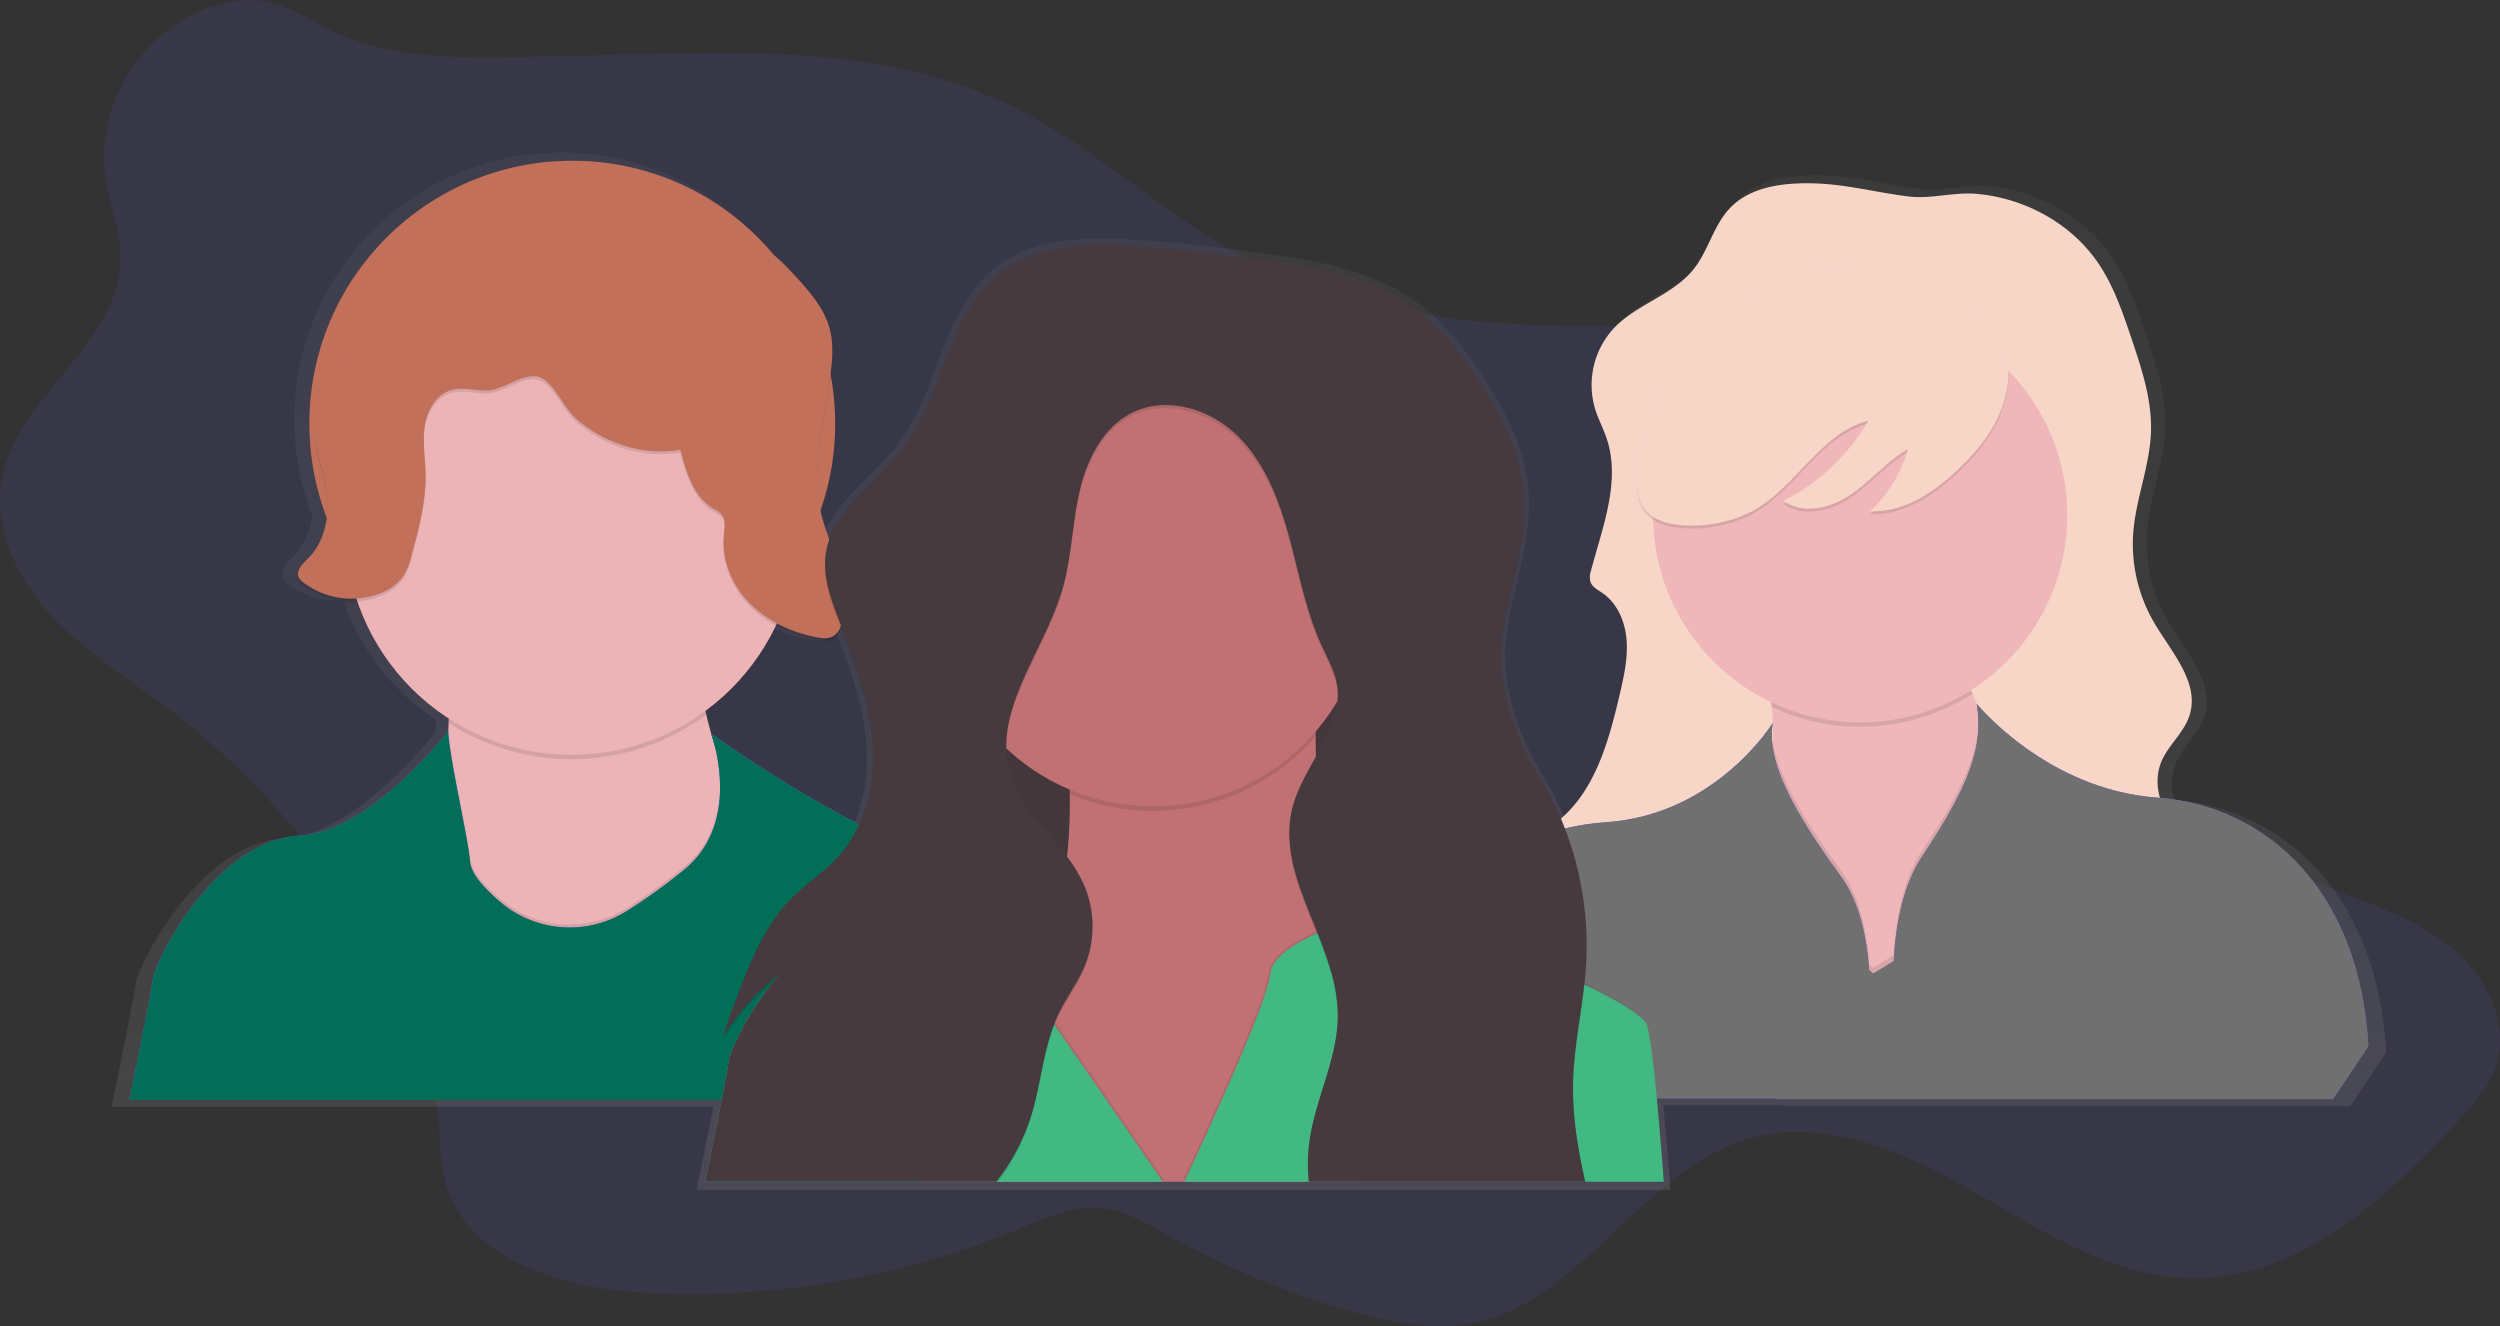 <svg xmlns="http://www.w3.org/2000/svg" xmlns:xlink="http://www.w3.org/1999/xlink" width="740.609" height="392.966" viewBox="0 0 740.609 392.966">
  <rect x="0" y="0" width="740.609" height="392.966" fill="#333333" stroke="none"/>
  <defs>
    <linearGradient id="linear-gradient" x1="0.5" y1="1" x2="0.5" gradientUnits="objectBoundingBox">
      <stop offset="0" stop-color="gray" stop-opacity="0.251"/>
      <stop offset="0.54" stop-color="gray" stop-opacity="0.122"/>
      <stop offset="1" stop-color="gray" stop-opacity="0.102"/>
    </linearGradient>
  </defs>
  <g id="New_Group" data-name="New Group" transform="translate(-0.001 -0.051)">
    <path id="Path_275" data-name="Path 275" d="M75.894,209c1.2,7.613,4.266,14.966,4.293,22.665.1,25.158-30.424,40.61-35.1,65.328-2.773,14.666,4.413,29.651,14.546,40.59s23.052,18.825,34.951,27.825A223.8,223.8,0,0,1,167.908,462.4c3.006,7.733,5.593,15.706,6.446,23.958.62,6,.327,12.139,1.733,18,5.566,23.258,33.791,32.284,57.656,33.791a252.847,252.847,0,0,0,112.485-18.785c8-3.333,16.259-7.119,24.845-6.18,6.866.753,12.992,4.466,19.019,7.846a252.27,252.27,0,0,0,56.249,23.158c10.866,3,22.272,5.279,33.371,3.333,33.331-5.88,51.043-46.3,83.747-55.143,22.625-6.113,46.17,4.566,66.462,16.292s41.237,25.231,64.662,25.265c31.251.04,56.942-23.612,78.141-46.57,4.446-4.82,8.966-9.859,11.086-16.065,4.3-12.6-2.666-26.751-12.966-35.217s-23.285-12.666-35.691-17.505a309.489,309.489,0,0,1-59.842-31.251C663.177,379.2,651.424,370,643.125,358c-7.139-10.346-11.426-22.338-16.212-33.964-10.492-25.458-25.331-51.329-50.11-63.275-20.232-9.759-43.73-8.666-66.188-8.926-33.091-.367-67.022-4.346-96.359-19.652-24.778-12.926-45.13-33.331-70.275-45.55-40-19.419-85.72-15.612-128.817-14.879-20.712.353-45.33,2.42-65.222-4.366-14.712-5.02-22.285-15.279-39.184-11.146C87.647,161.873,72.2,185.518,75.894,209Z" transform="translate(-44.49 -155.23)" fill="#6c63ff" opacity="0.1"/>
    <path id="Path_276" data-name="Path 276" d="M705.2,414.851a16.665,16.665,0,0,1,.313-10.572c2-5.173,6.873-8.906,8.586-14.192,3.186-9.819-5.4-19.012-10.666-27.911a46.876,46.876,0,0,1-6.273-27.331c.82-10.239,5.013-20.032,5.333-30.3.287-9.566-2.813-18.872-5.873-27.938-2.526-7.493-5.1-15.072-9.373-21.725-8.079-12.579-22.432-20.485-37.191-21.792-6.966-.62-13.779,1.647-20.625.76-9.506-1.227-18.492-3.693-28.185-4-9.206-.273-19.385.893-25.658,7.639-4.793,5.166-6.326,12.626-10.713,18.145-6.226,7.833-17.112,10.519-24,17.772a25.178,25.178,0,0,0-5.686,24.285c.953,3.093,2.513,5.966,3.526,9.039,4.26,12.839-1.333,26.571-4.713,39.664a6,6,0,0,0-.2,3.333c.533,1.6,2.213,2.44,3.606,3.386,4.56,3.106,6.886,8.733,7.333,14.232s-.827,10.979-2.08,16.352c-3.193,13.659-7.186,28.291-17.712,37.377A96.159,96.159,0,0,0,518.2,407.9c-6.439-10.439-11.206-23.332-11.286-35.671a.46.46,0,0,1,0-.113c0-.667.033-1.333.073-2,.833-14.559,7.126-28.6,6.986-43.1q0-1.76-.1-3.526c-.82-12.406-6.779-23.878-13.612-34.264-5.1-7.753-10.846-15.239-18.205-20.885-11.379-8.659-25.838-12.419-40.044-14.406s-27.131-3.853-41.45-4.813c-15.4-1.033-32.344-1.613-44.517,7.866-15.872,12.359-16.752,36.231-28.851,52.3-7.2,9.559-18.665,16.945-22.458,27.8a67.138,67.138,0,0,1-2.56-8.166c-.04-.187-.08-.367-.12-.553a79.487,79.487,0,0,0,3.086-40.817,50.229,50.229,0,0,0,.46-6.666,26.253,26.253,0,0,0-.78-7.206c-1.713-6.493-6.44-11.686-11.006-16.612a48.746,48.746,0,0,0-5.4-5.233A79.141,79.141,0,0,0,153.466,330.5a20.719,20.719,0,0,1-5.58,12.172c-1.473,1.46-3.38,3.286-3.06,5.153a2.513,2.513,0,0,0,.213,1.567,4.386,4.386,0,0,0,1.333,1.46,24,24,0,0,0,16.325,4.866,68.262,68.262,0,0,0,27.491,35.291q0,.667-.047,1.293c0,.74-.06,1.473-.093,2.22v.307c0-.067-23.212,30.258-44.663,31.384-11.452.6-21.445,8.326-29.018,17.159-9.093,10.6-14.706,22.785-15.186,26.158-.887,6.186-7.073,36.251-7.073,36.251H272.323c-2.107,10.826-4.946,24.618-4.946,24.618h288.5c-.667-9.273-1.407-17.845-2.093-25.1h36.271l-.04.22H757.34l10.613-15.925C765.319,443.189,737.948,417.677,705.2,414.851ZM288.635,363.015a43.224,43.224,0,0,0,12,4.32c1.82.373,3.853.607,5.406-.413a6.213,6.213,0,0,0,2.18-3.086l.08.2c4.5,11.332,8.666,23.025,9.473,35.2.073,1.147.12,2.293.127,3.446a49.849,49.849,0,0,1-4.206,20.172,388.834,388.834,0,0,1-43.51-26.665l-.94-.4c0,.073.327.907.713,2.313.093.34.193.713.293,1.113-.953-3.08-1.82-6.226-2.58-9.433l-.26-1.14a68.348,68.348,0,0,0,21.225-25.625Z" transform="translate(-61.032 -177.832)" fill="url(#linear-gradient)"/>
    <path id="Path_277" data-name="Path 277" d="M238,480.493v0Z" transform="translate(-109.003 -263.506)" fill="#fff"/>
    <path id="Path_278" data-name="Path 278" d="M237.93,479.833v0Z" transform="translate(-108.98 -263.279)" fill="#fff"/>
    <path id="Path_279" data-name="Path 279" d="M237.88,479.07Z" transform="translate(-108.963 -263.176)" fill="#fff"/>
    <path id="Path_280" data-name="Path 280" d="M237.89,479.38Z" transform="translate(-108.966 -263.279)" fill="#fff"/>
    <path id="Path_281" data-name="Path 281" d="M237.88,479.22Z" transform="translate(-108.963 -263.226)" fill="#fff"/>
    <path id="Path_282" data-name="Path 282" d="M806.278,236.762c-9.059-.273-19.085.88-25.251,7.519-4.72,5.08-6.226,12.426-10.546,17.859-6.126,7.713-16.839,10.353-23.625,17.492a24.785,24.785,0,0,0-5.6,23.9c.94,3.04,2.473,5.873,3.473,8.893,4.193,12.666-1.28,26.151-4.666,39.037a5.874,5.874,0,0,0-.193,3.293c.52,1.573,2.18,2.4,3.546,3.333,4.486,3.06,6.779,8.593,7.186,14s-.813,10.806-2.047,16.092c-3.273,14-7.406,29.071-18.772,37.89-4.8,3.766-11.212,6.819-12.466,12.819-1.467,7.026,5.24,13,11.672,16.179,18.885,9.333,40.81,9.466,61.469,13.626,18.192,3.666,36.337,10.613,54.749,8.239,8.206-1.053,16.052-3.94,23.818-6.8l48.356-17.819a12.579,12.579,0,0,0,3.8-1.913c2.913-2.427,3.013-7.039,1.427-10.486s-4.466-6.086-7-8.913c-5.52-6.18-9.719-14.906-6.706-22.625,2-5.093,6.766-8.766,8.453-14,3.133-9.666-5.333-18.719-10.466-27.478a46.136,46.136,0,0,1-6.173-26.871c.807-10.079,4.933-19.719,5.233-29.824.28-9.413-2.766-18.572-5.78-27.5-2.487-7.373-5.02-14.832-9.226-21.385-7.953-12.379-22.078-20.158-36.611-21.452-6.859-.607-13.559,1.62-20.3.753C824.67,239.475,815.817,237.048,806.278,236.762Z" transform="translate(-268.732 -182.382)" fill="#f7d6c8"/>
    <path id="Path_283" data-name="Path 283" d="M850.05,555.26s-54.823-34.371-33.5-73.994a61.137,61.137,0,0,0,7.56-25.738,55.653,55.653,0,0,0,0-6.26v-.3q-.107-1.613-.287-3.173a64.6,64.6,0,0,0-15.979-34.551s90.933-26.538,75.708-2.613c-7.066,11.106-4.953,22-.22,33.271.5,1.187,1.033,2.386,1.587,3.58,5.466,11.886,13.052,24.2,15.172,37.551C904.433,510.443,850.05,555.26,850.05,555.26Z" transform="translate(-298.978 -236.36)" fill="#efb7b9"/>
    <path id="Path_284" data-name="Path 284" d="M883.548,408.63c-7.066,11.106-4.953,22-.22,33.271a61.442,61.442,0,0,1-59.529,3.92,64.511,64.511,0,0,0-15.959-34.577S898.78,384.7,883.548,408.63Z" transform="translate(-298.978 -236.359)" opacity="0.1"/>
    <circle id="Ellipse_36" data-name="Ellipse 36" cx="61.349" cy="61.349" r="61.349" transform="translate(489.717 91.344)" fill="#efb7b9"/>
    <path id="Path_285" data-name="Path 285" d="M832.24,474.42v-.3l.073-.12A1.986,1.986,0,0,0,832.24,474.42Z" transform="translate(-307.113 -261.486)" opacity="0.1"/>
    <path id="Path_286" data-name="Path 286" d="M851.942,578.675s-54.823-34.371-33.5-73.994A61.138,61.138,0,0,0,826,478.943c1.247,9.786,8,21.952,20.292,38.79,5.333,7.333,7.626,17.585,8.353,27.831l1.22.887,6-3.626c.667-11.333,2.96-22.785,8.386-30.9,14.259-21.332,17.645-32,16.592-43.05,5.466,11.886,13.052,24.2,15.172,37.551C906.325,533.858,851.942,578.675,851.942,578.675Z" transform="translate(-300.87 -259.775)" opacity="0.1"/>
    <path id="Path_287" data-name="Path 287" d="M890.053,495.871c-32.664-2.373-53.329-27.731-53.329-27.731,1.74,11.879-1.087,22.512-16.319,45.33-5.393,8.093-7.679,19.525-8.346,30.884l-6,3.626-1.22-.887c-.727-10.239-3.013-20.505-8.353-27.831-15.226-20.885-22-34.591-20.232-45.47,0,0-16.752,27.191-49.383,29.371S666.83,528.4,664.21,570.606l10.439,14.359H777.621l-.04.22H942.236L952.715,569.5C950.1,523.422,922.717,498.244,890.053,495.871Z" transform="translate(-251.094 -259.532)" fill="#6c63ff"/>
    <path id="Path_288" data-name="Path 288" d="M890.053,495.871c-32.664-2.373-53.329-27.731-53.329-27.731,1.74,11.879-1.087,22.512-16.319,45.33-5.393,8.093-7.679,19.525-8.346,30.884l-6,3.626-1.22-.887c-.727-10.239-3.013-20.505-8.353-27.831-15.226-20.885-22-34.591-20.232-45.47,0,0-16.752,27.191-49.383,29.371S666.83,528.4,664.21,570.606l10.439,14.359H777.621l-.04.22H942.236L952.715,569.5C950.1,523.422,922.717,498.244,890.053,495.871Z" transform="translate(-251.094 -259.532)" fill="#707070"/>
    <path id="Path_289" data-name="Path 289" d="M879.553,318.077c-2.667,6.6-7.4,12.172-12.572,17.065-7.146,6.766-16.132,12.726-25.958,12.266A39.817,39.817,0,0,0,852.228,329c-6.2,3.613-10.886,9.333-16.805,13.406s-14.286,6.173-20.072,1.92A60.169,60.169,0,0,0,840.462,320.6c-14.052,3.646-21.265,19.472-33.924,26.578a38.484,38.484,0,0,1-19.672,4.44c-4.833-.1-10.219-1.227-12.912-5.24-1.573-2.333-1.94-5.266-2-8.086-.293-12.786,4.913-25.331,12.932-35.284s18.665-17.519,30.051-23.392c4.053-2.093,8.279-4,12.792-4.666,5.613-.813,11.332.38,16.839,1.647,7.159,1.64,14.359,3.44,20.952,6.666C879.593,290.226,885.739,302.851,879.553,318.077Z" transform="translate(-287.01 -195.036)" opacity="0.1"/>
    <path id="Path_290" data-name="Path 290" d="M879.553,316.767c-2.667,6.6-7.4,12.172-12.572,17.065-7.146,6.766-16.132,12.726-25.958,12.266a39.818,39.818,0,0,0,11.206-18.412c-6.2,3.613-10.886,9.333-16.805,13.406s-14.286,6.173-20.072,1.92a60.168,60.168,0,0,0,25.111-23.725c-14.052,3.646-21.265,19.472-33.924,26.578a38.485,38.485,0,0,1-19.672,4.44c-4.833-.1-10.219-1.227-12.912-5.24-1.573-2.333-1.94-5.266-2-8.086-.293-12.786,4.913-25.331,12.932-35.284s18.665-17.519,30.051-23.392c4.053-2.093,8.279-4,12.792-4.666,5.613-.813,11.332.38,16.839,1.647,7.159,1.64,14.359,3.44,20.952,6.666C879.593,288.9,885.739,301.541,879.553,316.767Z" transform="translate(-287.01 -194.599)" fill="#f7d6c8"/>
    <circle id="Ellipse_37" data-name="Ellipse 37" cx="77.881" cy="77.881" r="77.881" transform="translate(91.653 47.667)" fill="#c3705a"/>
    <path id="Path_291" data-name="Path 291" d="M343.924,504.573s-71.328,18.272-73.094,20-60.042,4.786-43.077-30.891c6.233-13.1,8.826-30.891,9.613-48.163.033-.733.067-1.46.093-2.187a355.763,355.763,0,0,0-2.74-55.816s82.66-32.664,76.574,16.972c-1.52,12.346-.26,24.751,2.5,36.417.92,3.893,2,7.7,3.2,11.392A194.256,194.256,0,0,0,343.924,504.573Z" transform="translate(-104.556 -229.137)" fill="#ecb4b6"/>
    <path id="Path_292" data-name="Path 292" d="M318.814,440.924a67.022,67.022,0,0,1-76.334,2.427,355.763,355.763,0,0,0-2.74-55.816s82.66-32.664,76.574,16.972A104,104,0,0,0,318.814,440.924Z" transform="translate(-109.583 -229.143)" opacity="0.1"/>
    <circle id="Ellipse_38" data-name="Ellipse 38" cx="67.002" cy="67.002" r="67.002" transform="translate(102.312 89.65)" fill="#ecb4b6"/>
    <path id="Path_293" data-name="Path 293" d="M343.924,538.856s-71.328,18.272-73.094,20-60.042,4.786-43.077-30.891c6.233-13.1,8.826-30.891,9.613-48.163.667,9.026,5.826,30.884,6.486,38.157a6.338,6.338,0,0,0,.253,1.253c.967,3.233,4.413,6.959,8.566,10.492l.247.207a31.778,31.778,0,0,0,37.424,2.5A168.76,168.76,0,0,0,307.38,520.13c7.759-6.406,10.179-15.039,10.479-22.665a48.525,48.525,0,0,0-.867-10.919A194.139,194.139,0,0,0,343.924,538.856Z" transform="translate(-104.556 -263.419)" opacity="0.1"/>
    <path id="Path_294" data-name="Path 294" d="M393.1,589.492H102s6.093-29.584,6.959-35.677c.473-3.333,6-15.332,14.952-25.751,7.453-8.666,17.285-16.3,28.558-16.892,21.1-1.107,43.943-30.891,43.943-30.891h0c.507,8.666,5.853,31.3,6.526,38.724a6.342,6.342,0,0,0,.253,1.253c.967,3.233,4.413,6.959,8.566,10.492l.247.207a31.771,31.771,0,0,0,37.424,2.506,169.5,169.5,0,0,0,17.039-12.279c7.759-6.406,10.179-15.039,10.479-22.665a50.2,50.2,0,0,0-1.82-14.992,23.721,23.721,0,0,0-.707-2.273l.927.393s39.417,28.665,75.528,40.384a43.184,43.184,0,0,1,11.839,6,51.175,51.175,0,0,1,8.039,7.219,74.836,74.836,0,0,1,12,18.459A126.7,126.7,0,0,1,393.1,589.492Z" transform="translate(-63.663 -263.579)" fill="#6c63ff"/>
    <path id="Path_295" data-name="Path 295" d="M393.1,589.492H102s6.093-29.584,6.959-35.677c.473-3.333,6-15.332,14.952-25.751,7.453-8.666,17.285-16.3,28.558-16.892,21.1-1.107,43.943-30.891,43.943-30.891h0c.507,8.666,5.853,31.3,6.526,38.724a6.342,6.342,0,0,0,.253,1.253c.967,3.233,4.413,6.959,8.566,10.492l.247.207a31.771,31.771,0,0,0,37.424,2.506,169.5,169.5,0,0,0,17.039-12.279c7.759-6.406,10.179-15.039,10.479-22.665a50.2,50.2,0,0,0-1.82-14.992,23.721,23.721,0,0,0-.707-2.273l.927.393s39.417,28.665,75.528,40.384a43.184,43.184,0,0,1,11.839,6,51.175,51.175,0,0,1,8.039,7.219,74.836,74.836,0,0,1,12,18.459A126.7,126.7,0,0,1,393.1,589.492Z" transform="translate(-63.663 -263.579)" fill="#026e57"/>
    <path id="Path_296" data-name="Path 296" d="M290.135,320.053c1.733,6.666,4,14.072,9.953,17.545a8.739,8.739,0,0,1,2.18,1.487c1.467,1.593,1.02,4.08.8,6.24-.76,7.413,2.426,14.926,7.653,20.238s12.3,8.559,19.6,10.053c1.787.367,3.793.6,5.333-.407a6.219,6.219,0,0,0,2.186-3.14c2.033-5.406,1.173-11.479-.527-17s-4.206-10.786-5.493-16.419c-3.06-13.366.993-27.178,2.82-40.77.607-4.52.96-9.179-.207-13.586-1.687-6.386-6.34-11.506-10.833-16.352-2.42-2.606-4.893-5.26-8-6.966-9.159-5.006-20.952-.56-30.731-4.206-3.913-1.46-7.239-4.126-10.966-6-7.913-4-17.292-4.22-25.965-2.4s-16.8,5.56-24.845,9.266l-6.153,2.786c-8.666,4-17.952,8.519-22.618,16.885-4.966,8.906-3.586,20.305-8.553,29.211-1.507,2.666-3.606,5.226-4,8.293a16.538,16.538,0,0,0,1.047,6.566c1.547,5.206,2.893,10.559,2.773,16s-1.853,11.012-5.706,14.839c-1.627,1.613-3.8,3.68-2.8,5.74a4.32,4.32,0,0,0,1.333,1.44A23.6,23.6,0,0,0,200.9,362.73a14.6,14.6,0,0,0,7.333-5.533,21.658,21.658,0,0,0,2.36-6.186c2.107-7.846,4.226-15.825,4.06-23.952-.093-4.666-.947-9.373-.267-14s3.38-9.393,7.879-10.666c3.333-.953,6.9.2,10.379.167,5.013-.04,11.159-5.6,15.805-3.966,4,1.413,7.166,9.066,10.473,12C267.31,318.08,279.016,321.993,290.135,320.053Z" transform="translate(-88.61 -185.9)" opacity="0.1"/>
    <path id="Path_297" data-name="Path 297" d="M290.161,318.727c1.733,6.666,4,14.072,9.953,17.545a8.738,8.738,0,0,1,2.153,1.453c1.467,1.593,1.02,4.08.8,6.24-.76,7.413,2.426,14.926,7.653,20.238s12.3,8.559,19.6,10.053c1.787.367,3.793.6,5.333-.407a6.219,6.219,0,0,0,2.186-3.14c2.033-5.406,1.173-11.479-.527-17s-4.206-10.786-5.493-16.419c-3.06-13.366.993-27.178,2.82-40.77.607-4.52.96-9.179-.207-13.586-1.687-6.386-6.34-11.506-10.833-16.352-2.42-2.606-4.893-5.26-8-6.966-9.159-5.006-20.952-.56-30.731-4.206-3.913-1.46-7.239-4.126-10.966-6-7.913-4-17.292-4.22-25.965-2.4s-16.8,5.56-24.845,9.266l-6.073,2.8c-8.666,4-17.952,8.519-22.618,16.885-4.966,8.906-3.586,20.305-8.553,29.211-1.507,2.666-3.606,5.226-4,8.293a16.537,16.537,0,0,0,1.047,6.566c1.547,5.206,2.893,10.559,2.773,16s-1.853,11.012-5.706,14.839c-1.627,1.613-3.8,3.68-2.8,5.74a4.32,4.32,0,0,0,1.333,1.44,23.6,23.6,0,0,0,22.485,3.333,14.6,14.6,0,0,0,7.333-5.533,21.659,21.659,0,0,0,2.36-6.186c2.107-7.846,4.226-15.825,4.06-23.951-.093-4.666-.947-9.373-.267-14s3.38-9.393,7.879-10.666c3.333-.953,6.9.2,10.379.167,5.013-.04,11.159-5.6,15.805-3.966,4,1.413,7.166,9.066,10.473,12C267.336,316.76,279.042,320.673,290.161,318.727Z" transform="translate(-88.636 -185.446)" fill="#c3705a"/>
    <rect id="Rectangle_234" data-name="Rectangle 234" width="152.722" height="130.963" transform="translate(272 161.738)" fill="#463a3e"/>
    <rect id="Rectangle_235" data-name="Rectangle 235" width="152.722" height="130.963" transform="translate(272 161.738)" opacity="0.05"/>
    <path id="Path_298" data-name="Path 298" d="M583.427,586.265H452.77c1.687-9.513,6.62-19.938,16.232-31.178a115.326,115.326,0,0,0,18.412-29.464q1.86-4.286,3.333-8.593a125.823,125.823,0,0,0,5.86-26.278,7.363,7.363,0,0,1,.087-.76,143.565,143.565,0,0,0,.813-18.612c0-.447,0-.88,0-1.333a169.6,169.6,0,0,0-7.5-44.943l-.167-.52c-1.42-4.473-2.46-6.986-2.46-6.986s2.593-1.407,6.873-3.48l.36-.173c15.739-7.559,53-23.332,69.421-12.092l.267.18c5.746,4.093,8.839,11.606,7.386,24.118v.147a6.592,6.592,0,0,1-.073.667,242.141,242.141,0,0,0-1.246,25.958c0,.433,0,.867,0,1.333q0,3.046.067,6.173v.84c.133,6.733.433,13.686.853,20.738.58,9.779,1.407,19.739,2.36,29.511.407,4.18.847,8.333,1.333,12.419.053.48.107.973.16,1.447.56,4.98,1.14,9.859,1.733,14.592l.04.307C579.18,559.08,581.687,575.492,583.427,586.265Z" transform="translate(-180.604 -236.127)" fill="#c17174"/>
    <path id="Path_299" data-name="Path 299" d="M588.927,426.191v.147A239.751,239.751,0,0,0,587.594,453c0,.433,0,.867,0,1.333a63.6,63.6,0,0,1-72.828,17.119v-1.333a169.264,169.264,0,0,0-7.666-45.463c-1.42-4.473-2.46-6.986-2.46-6.986s2.593-1.407,6.873-3.48c15.586-7.533,53.616-23.8,70.028-12.119C587.28,406.166,590.374,413.679,588.927,426.191Z" transform="translate(-197.896 -236.142)" opacity="0.1"/>
    <circle id="Ellipse_39" data-name="Ellipse 39" cx="63.542" cy="63.542" r="63.542" transform="translate(277.999 111.842)" fill="#c17174"/>
    <path id="Path_300" data-name="Path 300" d="M494.1,641.895H358.54s6.093-29.584,6.959-35.677c.473-3.333,6-15.332,14.952-25.751a65.768,65.768,0,0,1,40.45-14.352c25.925-.387,33.471,8.539,35.517,15.139a14.779,14.779,0,0,1,.533,6.859l4.906,7.106Z" transform="translate(-149.189 -292.191)" opacity="0.1"/>
    <path id="Path_301" data-name="Path 301" d="M493.446,642.545H357.89s6.093-29.584,6.959-35.677c.473-3.333,6-15.332,14.952-25.751a65.767,65.767,0,0,1,40.45-14.352c25.925-.387,33.471,8.539,35.517,15.139a14.779,14.779,0,0,1,.533,6.859l4.906,7.106Z" transform="translate(-148.972 -292.408)" fill="#42b983"/>
    <path id="Path_302" data-name="Path 302" d="M712.189,640.775H570.16c6.773-14.412,24.525-52.836,25.511-61.722.38-3.44,4.046-6.666,8.9-9.406a50.587,50.587,0,0,1,4.726-2.387l.293-.133q1.333-.587,2.7-1.087a54.1,54.1,0,0,1,38,.3c11.659,4.433,26.665,10.406,38.344,16l.093.047c3,1.44,5.793,2.846,8.253,4.2,4.92,2.7,8.513,5.166,9.893,7.139.633.907,1.333,4.993,2.1,11.333C709.989,613.631,711.1,626.35,712.189,640.775Z" transform="translate(-219.74 -291.071)" opacity="0.1"/>
    <path id="Path_303" data-name="Path 303" d="M712.839,641.425H570.81c6.773-14.412,24.525-52.836,25.511-61.722.38-3.44,4.046-6.666,8.9-9.406a50.588,50.588,0,0,1,4.726-2.387l.293-.133q1.333-.587,2.7-1.087a54.1,54.1,0,0,1,38,.3c11.659,4.433,26.665,10.406,38.344,16l.093.047c3,1.44,5.793,2.846,8.253,4.2,4.92,2.7,8.513,5.166,9.893,7.14.633.907,1.333,4.993,2.1,11.333C710.646,614.281,711.753,627.006,712.839,641.425Z" transform="translate(-219.956 -291.288)" fill="#42b983"/>
    <path id="Path_304" data-name="Path 304" d="M619.1,472.458q0,3.073-.167,6.153-.093,1.5-.227,3c-.06.72-.133,1.433-.207,2.147l-.093.827c-1.087,9.693-3.093,19.332-3.333,29.071v1.38a121.324,121.324,0,0,0,3.44,27.118H536.716c-.133-1.66-.2-3.333-.18-4.98a43.7,43.7,0,0,1,.247-4.466c1.26-12.272,7.533-23.758,8.479-35.951l.04-.56c.06-.913.093-1.833.08-2.753V493.2a47.128,47.128,0,0,0-1.847-11.906l-.16-.58a119.9,119.9,0,0,0-4-11.332l-.293-.74c-2.22-5.546-4.553-11.046-6.133-16.559a44.057,44.057,0,0,1-1.927-12.666c0-.767.047-1.533.107-2.3.053-.627.127-1.253.22-1.887a29.527,29.527,0,0,1,.587-2.94c1.333-5.253,4.18-10.179,6.906-15.059h0c3.033-5.433,5.926-10.806,6.446-16.519a19.1,19.1,0,0,0,.073-2.173h0a19.144,19.144,0,0,0-.267-2.786c-.7-4.053-2.786-7.7-4.5-11.439-.173-.38-.347-.76-.513-1.147,0-.06-.053-.12-.073-.18-3.333-7.7-5.266-15.912-7.3-24.085-.087-.353-.173-.707-.267-1.053-.5-2-1.013-4-1.56-6-2.986-10.906-7.24-21.925-15.332-29.8s-21-11.859-31.131-6.846c-8.766,4.366-13.512,14.139-15.652,23.685s-2.313,19.512-5.093,28.9q-.3,1.027-.667,2.047c-.12.347-.24.667-.36,1.047a104.755,104.755,0,0,1-4.253,10.113l-.167.353c-5.066,10.779-10.952,21.372-11.139,32.2v1.013a27.936,27.936,0,0,0,1.16,7.6,37.868,37.868,0,0,0,6.56,12q.833,1.087,1.707,2.153c2.8,3.44,5.84,6.773,8.5,10.319l.087.113a42.172,42.172,0,0,1,5.086,8.486,30.978,30.978,0,0,1,.133,23.932,44.969,44.969,0,0,1-2.593,5.106c-1.713,2.96-3.6,5.84-5.086,8.919a33.321,33.321,0,0,0-1.333,3.153c-3.333,8.586-4.053,18.085-6.773,26.945a61.175,61.175,0,0,1-9.686,18.859H358.19c1.007-4.926,6-29.331,6.786-34.811.473-3.333,6-15.332,14.952-25.751q-1.13.89-2.18,1.793a74.155,74.155,0,0,0-14.512,16.705c.193-.6.393-1.207.593-1.807,1.22-3.64,2.54-7.246,3.88-10.806,3.88-10.253,8.2-20.712,15.932-28.485,4.366-4.386,9.679-7.766,13.839-12.346,7.333-8.059,10.366-19.225,10.279-30.171,0-1.133-.047-2.26-.12-3.386-.793-12-4.893-23.485-9.333-34.664-2.386-6-4.92-12.306-4.806-18.665a20.8,20.8,0,0,1,.193-2.666c1.833-13.179,15.166-21.072,23.172-31.7,11.906-15.819,12.772-39.33,28.391-51.476,12-9.333,28.664-8.759,43.817-7.746,14.092.947,26.811,2.78,40.8,4.74s28.178,5.64,39.4,14.259c7.246,5.56,12.9,12.926,17.919,20.558,6.72,10.226,12.592,21.518,13.4,33.724.06.873.093,1.74.093,2.6.14,14.266-6.053,28.091-6.873,42.417-.033.667-.06,1.333-.067,2a.452.452,0,0,0,0,.107c-.147,12.419,4.62,25.458,11.106,36A96.546,96.546,0,0,1,619.1,472.458Z" transform="translate(-149.072 -192.015)" opacity="0.1"/>
    <path id="Path_305" data-name="Path 305" d="M619,472.034c0,1.76-.067,3.526-.167,5.28q-.093,1.5-.227,3t-.3,2.973c-1.087,9.693-3.093,19.332-3.333,29.071V514.6c.047,9.139,1.593,18.152,3.633,27.118H536.69c-.153-1.66-.247-3.333-.26-4.98a47.687,47.687,0,0,1,.247-5.333c1.26-12.272,7.533-23.758,8.479-35.951.067-.893.113-1.787.12-2.667v-.627a47.691,47.691,0,0,0-1.993-12.732,119.905,119.905,0,0,0-4-11.333c-2.307-5.793-4.78-11.546-6.433-17.332a45.078,45.078,0,0,1-1.927-11.819,31,31,0,0,1,.107-3.173c.053-.627.127-1.253.22-1.887a29.525,29.525,0,0,1,.587-2.94c1.333-5.253,4.18-10.179,6.906-15.059,3.04-5.44,5.946-10.826,6.459-16.545.04-.433.06-.873.073-1.333h0a18.669,18.669,0,0,0-.267-3.66c-.7-4.053-2.786-7.7-4.5-11.439-.173-.38-.347-.76-.513-1.147-3.38-7.746-5.333-16-7.373-24.265-.587-2.36-1.187-4.72-1.82-7.06-2.986-10.906-7.239-21.925-15.332-29.8s-20.978-11.779-31.1-6.74c-8.766,4.366-13.512,14.139-15.652,23.685s-2.313,19.512-5.093,28.9c-.307,1.033-.667,2.066-1.007,3.093-1.24,3.513-2.786,7-4.413,10.466-5.206,11.059-11.266,21.938-11.139,33.078v.14a27.939,27.939,0,0,0,1.16,7.6,37.866,37.866,0,0,0,6.56,12q.833,1.087,1.707,2.153c2.833,3.48,5.906,6.846,8.586,10.433a42.173,42.173,0,0,1,5.086,8.486,30.978,30.978,0,0,1,.133,23.932,44.969,44.969,0,0,1-2.593,5.106c-1.713,2.96-3.6,5.84-5.086,8.919a33.322,33.322,0,0,0-1.333,3.153c-3.333,8.586-4.053,18.085-6.773,26.945a61.33,61.33,0,0,1-10.353,19.725H357.89s6.093-29.584,6.959-35.677c.433-3.046,5.106-13.332,12.772-23.085.667-.893,1.427-1.787,2.18-2.666a74.693,74.693,0,0,0-16.092,17.559l-.593.933c1.387-4.26,2.913-8.466,4.48-12.612,3.88-10.253,8.2-20.712,15.932-28.484,4.366-4.386,9.679-7.766,13.839-12.346,7.119-7.846,10.2-18.665,10.279-29.331,0-1.427,0-2.846-.12-4.26-.793-12-4.893-23.485-9.333-34.664-2.273-5.746-4.666-11.732-4.806-17.825a21.657,21.657,0,0,1,.193-3.513c1.84-13.106,15.172-20.965,23.178-31.631,11.906-15.819,12.772-39.33,28.391-51.476,12-9.333,28.664-8.759,43.817-7.746,14.092.947,26.811,2.78,40.8,4.74s28.2,5.633,39.4,14.226c7.246,5.593,12.9,12.926,17.919,20.565,6.719,10.226,12.592,21.518,13.4,33.724q.12,1.74.093,3.473c-.113,13.952-6.073,27.511-6.873,41.55-.053.947-.08,1.887-.067,2.84a.452.452,0,0,0,0,.107c.08,12.159,4.773,24.838,11.106,35.111A96.552,96.552,0,0,1,619,472.034Z" transform="translate(-148.972 -191.592)" fill="#463a3e"/>
  </g>
</svg>
